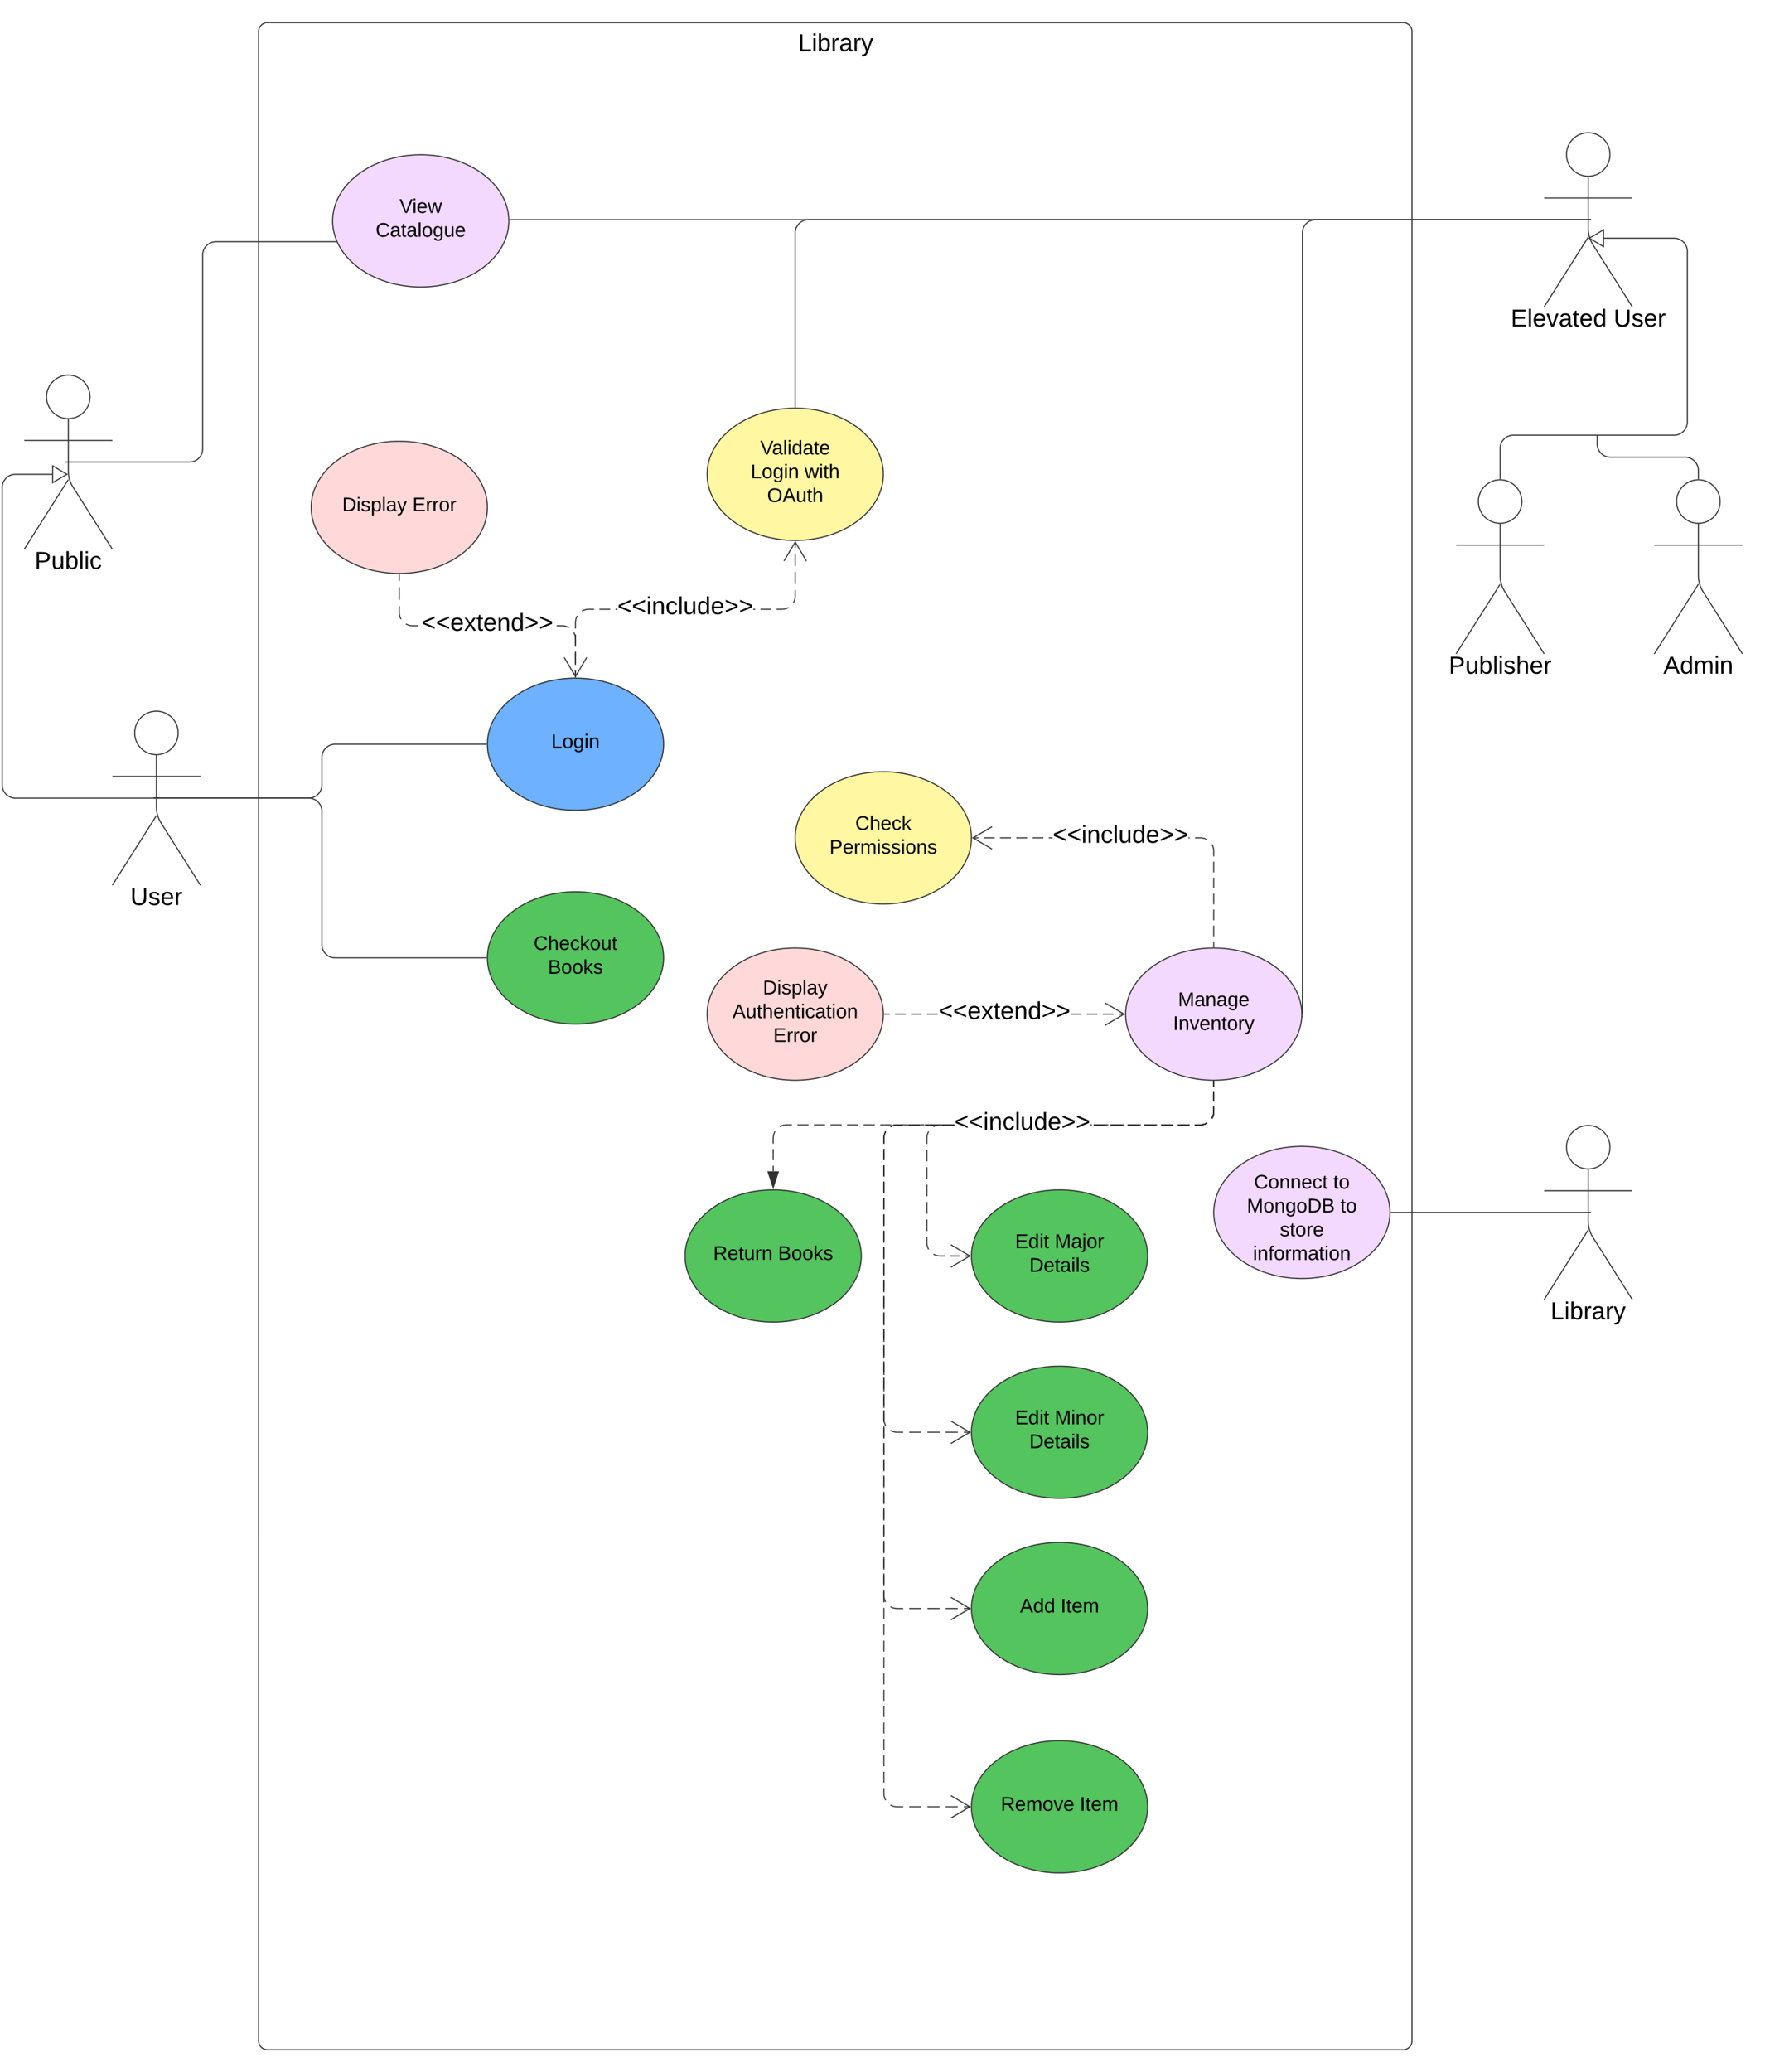 <svg xmlns="http://www.w3.org/2000/svg" xmlns:xlink="http://www.w3.org/1999/xlink" xmlns:lucid="lucid" width="1602.5" height="1881"><g transform="translate(-317.63 -250.566)" lucid:page-tab-id=".Q4MUjXso07N"><path d="M0 0h2000v2500H0z" fill="#fff"/><path d="M552.42 279.07a8 8 0 0 1 8-8h1031.2a8 8 0 0 1 8 8v1824a8 8 0 0 1-8 8H560.43a8 8 0 0 1-8-8z" stroke="#333" fill-opacity="0"/><use xlink:href="#a" transform="matrix(1,0,0,1,560.425,279.066) translate(481.803 17.956)"/><path d="M399.38 610.82c0 10.9-8.84 19.75-19.75 19.75-10.9 0-19.75-8.85-19.75-19.75s8.84-19.75 19.75-19.75c10.9 0 19.75 8.84 19.75 19.75z" stroke="#333" fill="#fff"/><path d="M379.63 630.57v47.3a27.6 27.6 0 0 0 4.28 14.76l35.73 56.44m-40-63.2l-40 63.2m0-98.75h80" stroke="#333" fill="none"/><path d="M339.63 599.07a8 8 0 0 1 8-8h64a8 8 0 0 1 8 8v164a8 8 0 0 1-8 8h-64a8 8 0 0 1-8-8z" fill="none"/><use xlink:href="#b" transform="matrix(1,0,0,1,259.63,749.066) translate(89.513 17.956)"/><path d="M1879.38 705.82c0 10.9-8.84 19.75-19.75 19.75-10.9 0-19.75-8.85-19.75-19.75s8.84-19.75 19.75-19.75c10.9 0 19.75 8.84 19.75 19.75z" stroke="#333" fill="#fff"/><path d="M1859.63 725.57v47.3a27.6 27.6 0 0 0 4.28 14.76l35.73 56.44m-40-63.2l-40 63.2m0-98.75h80" stroke="#333" fill="none"/><path d="M1819.63 694.07a8 8 0 0 1 8-8h64a8 8 0 0 1 8 8v164a8 8 0 0 1-8 8h-64a8 8 0 0 1-8-8z" fill="none"/><use xlink:href="#c" transform="matrix(1,0,0,1,1739.63,844.066) translate(88.266 17.956)"/><path d="M1699.38 705.82c0 10.9-8.84 19.75-19.75 19.75-10.9 0-19.75-8.85-19.75-19.75s8.84-19.75 19.75-19.75c10.9 0 19.75 8.84 19.75 19.75z" stroke="#333" fill="#fff"/><path d="M1679.63 725.57v47.3a27.6 27.6 0 0 0 4.28 14.76l35.73 56.44m-40-63.2l-40 63.2m0-98.75h80" stroke="#333" fill="none"/><path d="M1639.63 694.07a8 8 0 0 1 8-8h64a8 8 0 0 1 8 8v164a8 8 0 0 1-8 8h-64a8 8 0 0 1-8-8z" fill="none"/><use xlink:href="#d" transform="matrix(1,0,0,1,1559.63,844.066) translate(73.334 17.956)"/><path d="M1779.38 1291.88c0 10.9-8.84 19.75-19.75 19.75-10.9 0-19.75-8.84-19.75-19.75 0-10.9 8.84-19.75 19.75-19.75 10.9 0 19.75 8.85 19.75 19.75z" stroke="#333" fill="#fff"/><path d="M1759.63 1311.63v47.3a27.6 27.6 0 0 0 4.28 14.76l35.73 56.43m-40-63.2l-40 63.2m0-98.75h80" stroke="#333" fill="none"/><path d="M1719.63 1280.13a8 8 0 0 1 8-8h64a8 8 0 0 1 8 8v164a8 8 0 0 1-8 8h-64a8 8 0 0 1-8-8z" fill="none"/><use xlink:href="#a" transform="matrix(1,0,0,1,1639.63,1430.135) translate(85.803 17.956)"/><path d="M779.63 451.07c0 33.13-35.82 60-80 60s-80-26.87-80-60c0-33.14 35.82-60 80-60s80 26.86 80 60z" stroke="#333" fill="#f4d9ff"/><use xlink:href="#e" transform="matrix(1,0,0,1,643.63,415.066) translate(36.725 28.8)"/><use xlink:href="#f" transform="matrix(1,0,0,1,643.63,415.066) translate(15.05 50.4)"/><path d="M920.13 926.07c0 33.13-35.82 60-80 60s-80-26.87-80-60c0-33.14 35.82-60 80-60s80 26.86 80 60z" stroke="#333" fill="#6db1ff"/><use xlink:href="#g" transform="matrix(1,0,0,1,784.13,890.066) translate(34.025 39.6)"/><path d="M1119.63 681.07c0 33.13-35.82 60-80 60s-80-26.87-80-60c0-33.14 35.82-60 80-60s80 26.86 80 60z" stroke="#333" fill="#fff7a1"/><use xlink:href="#h" transform="matrix(1,0,0,1,983.63,645.066) translate(24.225 18)"/><use xlink:href="#i" transform="matrix(1,0,0,1,983.63,645.066) translate(15.575 39.6)"/><use xlink:href="#j" transform="matrix(1,0,0,1,983.63,645.066) translate(64.525 39.6)"/><use xlink:href="#k" transform="matrix(1,0,0,1,983.63,645.066) translate(30.5 61.2)"/><path d="M760.13 711.07c0 33.13-35.82 60-80 60s-80-26.87-80-60c0-33.14 35.82-60 80-60s80 26.86 80 60z" stroke="#333" fill="#ffd9d9"/><use xlink:href="#l" transform="matrix(1,0,0,1,624.13,675.066) translate(4.15 39.6)"/><use xlink:href="#m" transform="matrix(1,0,0,1,624.13,675.066) translate(68 39.6)"/><path d="M380.63 670h109.02a12 12 0 0 0 12-12V482a12 12 0 0 1 12-12h109.02M380.64 670h-3.5" stroke="#333" fill="none"/><path d="M623.38 470.47h-.72v-.95h.3z" stroke="#333" stroke-width=".05" fill="#333"/><path d="M479.38 915.82c0 10.9-8.84 19.75-19.75 19.75-10.9 0-19.75-8.85-19.75-19.75s8.84-19.75 19.75-19.75c10.9 0 19.75 8.84 19.75 19.75z" stroke="#333" fill="#fff"/><path d="M459.63 935.57v47.3a27.6 27.6 0 0 0 4.28 14.76l35.73 56.44m-40-63.2l-40 63.2m0-98.75h80" stroke="#333" fill="none"/><path d="M419.63 904.07a8 8 0 0 1 8-8h64a8 8 0 0 1 8 8v164a8 8 0 0 1-8 8h-64a8 8 0 0 1-8-8z" fill="none"/><use xlink:href="#n" transform="matrix(1,0,0,1,339.63,1054.066) translate(96.371 17.956)"/><path d="M460.63 975h137.25a12 12 0 0 0 12-12v-24.93a12 12 0 0 1 12-12h137.25M460.64 975h-3.5" stroke="#333" fill="none"/><path d="M759.63 926.06V926.54h-.5v-.95h.5zM840.6 865.07h-.95v-5.5h.96zm0-11h-.95v-11h.96zm0-16.5h-.95v-11h.96zm1.57-27.74l-.3.5-.7 1.67-.42 1.76-.14 1.83v5.47h-.95v-5.52l.16-1.93.47-1.9.74-1.82.36-.56zm14.84-5.8h-4.85l-1.82.15-1.76.43-1.67.7-.5.3-.5-.8.57-.35 1.8-.75 1.9-.46 1.94-.15h4.9zm14.63 0h-9.75v-.94h9.75zm6.6 0h-1.73v-.94h1.72zm139.65 0h-9.75v-.94h9.75zm15.98-1.7l-.56.35-1.8.75-1.92.46-1.93.14h-4.9v-.95h4.86l1.83-.15 1.76-.42 1.66-.7.5-.3zm-30.6 1.7h-1.72v-.94h1.72zm36.85-12.44l-.15 1.92-.45 1.9-.75 1.8-.35.58-.8-.5.3-.5.7-1.67.4-1.76.15-1.82v-5.44h.95zm0-10.94h-.94v-10.9h.94zm0-16.37h-.94v-10.92h.94zm0-16.37h-.94v-5.45h.94z" stroke="#333" stroke-width=".05" fill="#333"/><path d="M840.6 865.58h-.96v-.53h.97z" fill="#333"/><path stroke="#333" stroke-width=".05" fill="#333"/><path d="M1050.22 759.52l-.82.5-9.77-16.54-9.77 16.52-.82-.48 10.6-17.9z" stroke="#333" stroke-width=".05" fill="#333"/><use xlink:href="#o" transform="matrix(1,0,0,1,878.221,790.1) translate(0.005 17.956)"/><path d="M840.6 864.66h-.95v-5.68h.96zm0-11.37h-.95v-11.37h.96zm-1.35-28.4l.75 1.8.45 1.9.15 1.95v5.7h-.95v-5.66l-.14-1.84-.4-1.75-.7-1.66-.3-.5.8-.5zm-9.17-6.66l1.9.46 1.8.75.58.35-.5.8-.5-.3-1.67-.7-1.77-.42-1.82-.14h-5v-.95h5.05zm-143.18-1.4l1.67.7 1.76.4 1.82.15h5.02v.94h-5.06l-1.92-.15-1.9-.47-1.8-.75-.58-.34.5-.82zm-6.3-10.3l.15 1.83.42 1.76.7 1.67.3.5-.8.5-.36-.57-.74-1.8-.45-1.9-.14-1.94v-5.78h.95zm0-11.47h-.95v-11.5h.96zm0-17.25h-.95v-5.75h.96z" stroke="#333" stroke-width=".05" fill="#333"/><path d="M680.12 771.57h.5v.5h-.97v-.52z" fill="#333"/><path stroke="#333" stroke-width=".05" fill="#333"/><path d="M840.13 863.65l9.77-16.52.82.48-10.6 17.92-10.58-17.9.82-.5z" stroke="#333" stroke-width=".05" fill="#333"/><use xlink:href="#p" transform="matrix(1,0,0,1,700.279,805.1) translate(0.005 17.956)"/><path d="M920.13 1120c0 33.13-35.82 60-80 60s-80-26.87-80-60c0-33.14 35.82-60 80-60s80 26.86 80 60z" stroke="#333" fill="#54c45e"/><use xlink:href="#q" transform="matrix(1,0,0,1,784.13,1083.998) translate(18.025 28.8)"/><use xlink:href="#r" transform="matrix(1,0,0,1,784.13,1083.998) translate(31 50.4)"/><path d="M460.63 975h137.25a12 12 0 0 1 12 12v121a12 12 0 0 0 12 12h137.25M460.64 975h-3.5" stroke="#333" fill="none"/><path d="M759.63 1120V1120.46h-.5v-.95h.5z" stroke="#333" stroke-width=".05" fill="#333"/><path d="M1499.63 1171.07c0 33.13-35.82 60-80 60s-80-26.87-80-60c0-33.14 35.82-60 80-60s80 26.86 80 60z" stroke="#333" fill="#f4d9ff"/><use xlink:href="#s" transform="matrix(1,0,0,1,1363.63,1135.066) translate(23.525 28.8)"/><use xlink:href="#t" transform="matrix(1,0,0,1,1363.63,1135.066) translate(19.025 50.4)"/><path d="M1359.63 1710.57c0 33.13-35.82 60-80 60s-80-26.87-80-60c0-33.14 35.82-60 80-60s80 26.86 80 60z" stroke="#333" fill="#54c45e"/><use xlink:href="#u" transform="matrix(1,0,0,1,1223.63,1674.566) translate(20.025 39.6)"/><use xlink:href="#v" transform="matrix(1,0,0,1,1223.63,1674.566) translate(57.025 39.6)"/><path d="M1359.63 1890.57c0 33.13-35.82 60-80 60s-80-26.87-80-60c0-33.14 35.82-60 80-60s80 26.86 80 60z" stroke="#333" fill="#54c45e"/><use xlink:href="#w" transform="matrix(1,0,0,1,1223.63,1854.566) translate(2.575 39.6)"/><use xlink:href="#v" transform="matrix(1,0,0,1,1223.63,1854.566) translate(74.475 39.6)"/><path d="M1359.63 1550.57c0 33.13-35.82 60-80 60s-80-26.87-80-60c0-33.14 35.82-60 80-60s80 26.86 80 60z" stroke="#333" fill="#54c45e"/><use xlink:href="#x" transform="matrix(1,0,0,1,1223.63,1514.566) translate(15.6 28.8)"/><use xlink:href="#y" transform="matrix(1,0,0,1,1223.63,1514.566) translate(51.55 28.8)"/><use xlink:href="#z" transform="matrix(1,0,0,1,1223.63,1514.566) translate(28.575 50.4)"/><path d="M1359.63 1390.57c0 33.13-35.82 60-80 60s-80-26.87-80-60c0-33.14 35.82-60 80-60s80 26.86 80 60z" stroke="#333" fill="#54c45e"/><use xlink:href="#x" transform="matrix(1,0,0,1,1223.63,1354.566) translate(15.6 28.8)"/><use xlink:href="#A" transform="matrix(1,0,0,1,1223.63,1354.566) translate(51.55 28.8)"/><use xlink:href="#z" transform="matrix(1,0,0,1,1223.63,1354.566) translate(28.575 50.4)"/><path d="M1119.63 1171.07c0 33.13-35.82 60-80 60s-80-26.87-80-60c0-33.14 35.82-60 80-60s80 26.86 80 60z" stroke="#333" fill="#ffd9d9"/><use xlink:href="#B" transform="matrix(1,0,0,1,983.63,1135.066) translate(26.575 18)"/><use xlink:href="#C" transform="matrix(1,0,0,1,983.63,1135.066) translate(-0.95 39.6)"/><use xlink:href="#m" transform="matrix(1,0,0,1,983.63,1135.066) translate(36.075 61.2)"/><path d="M1199.63 1011.07c0 33.13-35.82 60-80 60s-80-26.87-80-60c0-33.14 35.82-60 80-60s80 26.86 80 60z" stroke="#333" fill="#fff7a1"/><use xlink:href="#D" transform="matrix(1,0,0,1,1063.63,975.066) translate(30.525 28.8)"/><use xlink:href="#E" transform="matrix(1,0,0,1,1063.63,975.066) translate(7.1 50.4)"/><path d="M1420.1 1110.07h-.94v-4.84h.94zm0-9.67h-.94v-9.67h.94zm0-14.5h-.94v-9.67h.94zm0-14.5h-.94v-9.67h.94zm0-14.5h-.94v-9.67h.94zm0-14.5h-.94v-9.67h.94zm-1.35-25l.75 1.8.45 1.9.15 1.95v4.85h-.94v-4.82l-.15-1.82-.4-1.75-.7-1.66-.3-.5.8-.5zm-9.17-6.66l1.9.46 1.82.75.56.35-.5.8-.5-.3-1.67-.7-1.77-.42-1.82-.14h-4.9v-.95h4.95zm-136.24.8h-3.44v-.95h3.44zm-8.36 0h-9.83v-.95h9.83zm-14.75 0h-9.84v-.95h9.83zm-14.76 0h-9.84v-.95h9.84zm-14.76 0h-9.82v-.95h9.83zm-14.74 0h-4.92v-.95h4.92zm191.83 0h-1.14v-.95h1.13z" stroke="#333" stroke-width=".05" fill="#333"/><path d="M1420.1 1110.58h-.96v-.53h.96z" fill="#333"/><path stroke="#333" stroke-width=".05" fill="#333"/><path d="M1218.57 1001.3l-16.52 9.77 16.52 9.77-.48.82-17.92-10.6 17.9-10.58z" stroke="#333" stroke-width=".05" fill="#333"/><use xlink:href="#o" transform="matrix(1,0,0,1,1273.34,997.6) translate(0.005 17.956)"/><path d="M1125.47 1171.54h-4.84v-.95h4.84zm14.5 0h-9.67v-.95h9.67zm14.5 0h-9.66v-.95h9.68zm14.5 0h-9.66v-.95h9.68zm130.57 0h-9.67v-.95h9.67zm14.5 0h-9.67v-.95h9.68zm14.5 0h-9.66v-.95h9.67zm9.68 0h-4.83v-.95h4.82z" stroke="#333" stroke-width=".05" fill="#333"/><path d="M1120.64 1171.54h-.52v-.87l.52-.08z" fill="#333"/><path stroke="#333" stroke-width=".05" fill="#333"/><path d="M1339.08 1171.07l-17.9 10.6-.5-.83 16.53-9.77-16.5-9.78.47-.82z" stroke="#333" stroke-width=".05" fill="#333"/><use xlink:href="#p" transform="matrix(1,0,0,1,1169.779,1157.6) translate(0.005 17.956)"/><path d="M1165.9 1388.83l1.67.7 1.76.42 1.82.14h4.5v.94h-4.54l-1.92-.15-1.9-.47-1.8-.75-.58-.35.5-.8zm23.3 2.2h-9.04v-.94h9.03zm9.02 0h-4.5v-.94h4.5zm-38.62-12.48l.15 1.82.42 1.76.7 1.67.3.5-.8.5-.36-.57-.73-1.8-.46-1.9-.14-1.94v-5.3h.94zm0-10.54h-.94v-10.55h.94zm0-15.82h-.94v-10.56h.94zm0-15.84h-.94v-10.55h.94zm0-15.83h-.94v-10.55h.94zm0-15.82h-.94v-10.56h.94zm1.57-26.85l-.3.5-.7 1.68-.42 1.76-.14 1.83v5.24h-.94v-5.3l.15-1.92.47-1.9.74-1.82.36-.57zm14.9-5.8h-4.92l-1.82.15-1.76.43-1.67.7-.5.3-.5-.8.57-.35 1.8-.75 1.9-.46 1.94-.15h4.96zm237.8-1.7l-.57.35-1.8.75-1.92.46-1.93.14h-4.95v-.95h4.9l1.83-.15 1.76-.42 1.66-.7.5-.3zm-16.1 1.7h-9.85v-.94h9.86zm-14.78 0h-9.86v-.94h9.85zm-14.8 0h-9.84v-.94h9.85zm-14.77 0h-9.85v-.94h9.85zm-14.78 0h-9.85v-.94h9.85zm-14.78 0h-9.85v-.94h9.85zm-139.68 0h-3.22v-.94h3.2zm124.9 0h-1.6v-.94h1.6zm111-12.44l-.15 1.92-.45 1.9-.75 1.8-.35.58-.8-.5.3-.5.7-1.67.4-1.76.15-1.82v-4.57h.95zm0-9.2h-.94v-9.17h.94zm0-13.75h-.94v-4.58h.94z" stroke="#333" stroke-width=".05" fill="#333"/><path d="M1419.62 1231.57h.5v.5h-.96v-.52z" fill="#333"/><path stroke="#333" stroke-width=".05" fill="#333"/><path d="M1199.08 1390.57l-17.9 10.6-.5-.83 16.53-9.77-16.5-9.78.47-.82zM1126.9 1548.83l1.67.7 1.76.42 1.82.14h5.5v.94h-5.54l-1.92-.15-1.9-.47-1.8-.75-.58-.35.5-.8zm27.26 2.2h-11v-.94h11zm16.52 0h-11v-.94h11zm16.53 0h-11v-.94h11zm11.02 0h-5.5v-.94h5.5zm-77.62-12.48l.15 1.82.42 1.76.7 1.67.3.5-.8.5-.36-.57-.73-1.8-.46-1.9-.14-1.94v-5.03h.94zm0-9.98h-.94v-10h.94zm0-15h-.94v-10h.94zm0-15h-.94v-10h.94zm0-15h-.94v-10h.94zm0-15h-.94v-10h.94zm0-15h-.94v-10h.94zm0-15h-.94v-10h.94zm0-15h-.94v-10h.94zm0-15h-.94v-10h.94zm0-15h-.94v-10h.94zm0-15h-.94v-10h.94zm0-15h-.94v-10h.94zm0-15h-.94v-10h.94zm0-15h-.94v-10h.94zm0-15h-.94v-10h.94zm0-15h-.94v-10h.94zm1.57-25.74l-.3.5-.7 1.68-.42 1.76-.14 1.83v4.97h-.94v-5.02l.15-1.93.47-1.9.74-1.82.36-.57zm15.06-5.8h-5.08l-1.82.15-1.76.43-1.67.7-.5.3-.5-.8.57-.35 1.8-.75 1.9-.46 1.94-.15h5.13zm276.63-1.7l-.56.35-1.8.75-1.92.46-1.93.14h-5.12v-.95h5.08l1.83-.15 1.76-.42 1.66-.7.5-.3zm-16.43 1.7h-10.2v-.94h10.2zm-15.3 0h-10.2v-.94h10.2zm-15.3 0h-10.22v-.94h10.22zm-15.32 0h-10.2v-.94h10.2zm-15.3 0H1326v-.94h10.2zm-15.3 0h-10.2v-.94h10.2zm-137.75 0h-10.2v-.94h10.2zm-15.3 0h-10.2v-.94h10.2zm-15.3 0h-10.22v-.94h10.2zm267.56-12.44l-.15 1.92-.45 1.9-.75 1.8-.35.58-.8-.5.3-.5.7-1.67.4-1.76.15-1.82v-4.57h.95zm0-9.2h-.94v-9.17h.94zm0-13.75h-.94v-4.58h.94z" stroke="#333" stroke-width=".05" fill="#333"/><path d="M1419.62 1231.57h.5v.5h-.96v-.52z" fill="#333"/><path stroke="#333" stroke-width=".05" fill="#333"/><path d="M1199.08 1550.57l-17.9 10.6-.5-.83 16.53-9.77-16.5-9.78.47-.82zM1126.9 1708.83l1.67.7 1.76.42 1.82.14h5.5v.94h-5.54l-1.92-.15-1.9-.47-1.8-.75-.58-.35.5-.8zm27.26 2.2h-11v-.94h11zm16.52 0h-11v-.94h11zm16.53 0h-11v-.94h11zm11.02 0h-5.5v-.94h5.5zm-77.62-12.48l.15 1.82.42 1.76.7 1.67.3.5-.8.5-.36-.57-.73-1.8-.46-1.9-.14-1.94v-4.97h.94zm0-9.87h-.94v-9.88h.94zm0-14.82h-.94v-9.88h.94zm0-14.82h-.94v-9.88h.94zm0-14.82h-.94v-9.88h.94zm0-14.82h-.94v-9.88h.94zm0-14.82h-.94v-9.88h.94zm0-14.82h-.94v-9.88h.94zm0-14.83h-.94v-9.88h.94zm0-14.82h-.94v-9.87h.94zm0-14.8h-.94v-9.9h.94zm0-14.83h-.94v-9.88h.94zm0-14.82h-.94v-9.88h.94zm0-14.82h-.94v-9.88h.94zm0-14.82h-.94v-9.87h.94zm0-14.82h-.94v-9.88h.94zm0-14.82h-.94v-9.88h.94zm0-14.82h-.94v-9.88h.94zm0-14.82h-.94v-9.88h.94zm0-14.82h-.94v-9.88h.94zm0-14.82h-.94v-9.88h.94zm0-14.82h-.94v-9.88h.94zm0-14.83h-.94v-9.88h.94zm0-14.82h-.94v-9.87h.94zm0-14.8h-.94v-9.9h.94zm0-14.83h-.94v-9.88h.94zm0-14.82h-.94v-9.88h.94zm0-14.82h-.94v-9.88h.94zm1.57-25.5l-.3.5-.7 1.68-.42 1.76-.14 1.83v4.9h-.94v-4.95l.15-1.93.47-1.9.74-1.82.36-.57zm15.06-5.8h-5.08l-1.82.15-1.76.43-1.67.7-.5.3-.5-.8.57-.35 1.8-.75 1.9-.46 1.94-.15h5.13zm276.63-1.7l-.56.35-1.8.75-1.92.46-1.93.14h-5.12v-.95h5.08l1.83-.15 1.76-.42 1.66-.7.5-.3zm-16.43 1.7h-10.2v-.94h10.2zm-15.3 0h-10.2v-.94h10.2zm-15.3 0h-10.22v-.94h10.22zm-15.32 0h-10.2v-.94h10.2zm-15.3 0H1326v-.94h10.2zm-15.3 0h-10.2v-.94h10.2zm-137.75 0h-10.2v-.94h10.2zm-15.3 0h-10.2v-.94h10.2zm-15.3 0h-10.22v-.94h10.2zm267.56-12.44l-.15 1.92-.45 1.9-.75 1.8-.35.58-.8-.5.3-.5.7-1.67.4-1.76.15-1.82v-4.57h.95zm0-9.2h-.94v-9.17h.94zm0-13.75h-.94v-4.58h.94z" stroke="#333" stroke-width=".05" fill="#333"/><path d="M1419.62 1231.57h.5v.5h-.96v-.52z" fill="#333"/><path stroke="#333" stroke-width=".05" fill="#333"/><path d="M1199.08 1710.57l-17.9 10.6-.5-.83 16.53-9.77-16.5-9.78.47-.82zM1126.9 1888.83l1.67.7 1.76.42 1.82.14h5.5v.94h-5.54l-1.92-.15-1.9-.47-1.8-.75-.58-.35.5-.8zm27.26 2.2h-11v-.94h11zm16.52 0h-11v-.94h11zm16.53 0h-11v-.94h11zm11.02 0h-5.5v-.94h5.5zm-77.62-12.48l.15 1.82.42 1.76.7 1.67.3.5-.8.5-.36-.57-.73-1.8-.46-1.9-.14-1.94v-5h.94zm0-9.9h-.94v-9.92h.94zm0-14.88h-.94v-9.9h.94zm0-14.87h-.94v-9.92h.94zm0-14.88h-.94v-9.9h.94zm0-14.87h-.94v-9.92h.94zm0-14.88h-.94v-9.9h.94zm0-14.87h-.94v-9.92h.94zm0-14.88h-.94v-9.9h.94zm0-14.87h-.94v-9.92h.94zm0-14.88h-.94v-9.9h.94zm0-14.87h-.94v-9.92h.94zm0-14.88h-.94v-9.9h.94zm0-14.87h-.94v-9.92h.94zm0-14.88h-.94v-9.9h.94zm0-14.87h-.94v-9.92h.94zm0-14.88h-.94v-9.9h.94zm0-14.87h-.94v-9.92h.94zm0-14.88h-.94v-9.9h.94zm0-14.87h-.94v-9.92h.94zm0-14.88h-.94v-9.9h.94zm0-14.87h-.94v-9.92h.94zm0-14.88h-.94v-9.9h.94zm0-14.87h-.94v-9.92h.94zm0-14.88h-.94v-9.9h.94zm0-14.87h-.94v-9.92h.94zm0-14.88h-.94v-9.9h.94zm0-14.87h-.94v-9.92h.94zm0-14.88h-.94v-9.9h.94zm0-14.87h-.94v-9.92h.94zm0-14.88h-.94v-9.9h.94zm0-14.87h-.94v-9.92h.94zm0-14.88h-.94v-9.9h.94zm0-14.87h-.94v-9.92h.94zm0-14.88h-.94v-9.9h.94zm0-14.87h-.94v-9.92h.94zm0-14.88h-.94v-9.9h.94zm0-14.87h-.94v-9.92h.94zm0-14.88h-.94v-9.9h.94zm0-14.87h-.94v-9.92h.94zm1.57-25.57l-.3.5-.7 1.68-.42 1.76-.14 1.83v4.93h-.94v-4.98l.15-1.93.47-1.9.74-1.82.36-.57zm15.06-5.8h-5.08l-1.82.15-1.76.43-1.67.7-.5.3-.5-.8.57-.35 1.8-.75 1.9-.46 1.94-.15h5.13zm276.63-1.7l-.56.35-1.8.75-1.92.46-1.93.14h-5.12v-.95h5.08l1.83-.15 1.76-.42 1.66-.7.5-.3zm-16.43 1.7h-10.2v-.94h10.2zm-15.3 0h-10.2v-.94h10.2zm-15.3 0h-10.22v-.94h10.22zm-15.32 0h-10.2v-.94h10.2zm-15.3 0H1326v-.94h10.2zm-15.3 0h-10.2v-.94h10.2zm-137.75 0h-10.2v-.94h10.2zm-15.3 0h-10.2v-.94h10.2zm-15.3 0h-10.22v-.94h10.2zm267.56-12.44l-.15 1.92-.45 1.9-.75 1.8-.35.58-.8-.5.3-.5.7-1.67.4-1.76.15-1.82v-4.57h.95zm0-9.2h-.94v-9.17h.94zm0-13.75h-.94v-4.58h.94z" stroke="#333" stroke-width=".05" fill="#333"/><path d="M1419.62 1231.57h.5v.5h-.96v-.52z" fill="#333"/><path stroke="#333" stroke-width=".05" fill="#333"/><path d="M1199.08 1890.57l-17.9 10.6-.5-.83 16.53-9.77-16.5-9.78.47-.82z" stroke="#333" stroke-width=".05" fill="#333"/><use xlink:href="#o" transform="matrix(1,0,0,1,1184.186,1258.1) translate(0.005 17.956)"/><path d="M1579.63 1351.07c0 33.13-35.82 60-80 60s-80-26.87-80-60c0-33.14 35.82-60 80-60s80 26.86 80 60z" stroke="#333" fill="#f4d9ff"/><use xlink:href="#F" transform="matrix(1,0,0,1,1443.63,1315.066) translate(12.525 14.4)"/><use xlink:href="#G" transform="matrix(1,0,0,1,1443.63,1315.066) translate(84.475 14.4)"/><use xlink:href="#H" transform="matrix(1,0,0,1,1443.63,1315.066) translate(6.05 36)"/><use xlink:href="#G" transform="matrix(1,0,0,1,1443.63,1315.066) translate(90.95 36)"/><use xlink:href="#I" transform="matrix(1,0,0,1,1443.63,1315.066) translate(36.025 57.6)"/><use xlink:href="#J" transform="matrix(1,0,0,1,1443.63,1315.066) translate(11.6 79.2)"/><path d="M1758.63 1351.07h-178M1758.62 1351.07h3.5" stroke="#333" fill="none"/><path d="M1580.64 1351.54h-.52v-.95h.52z" stroke="#333" stroke-width=".05" fill="#333"/><path d="M1779.38 390.82c0 10.9-8.84 19.75-19.75 19.75-10.9 0-19.75-8.85-19.75-19.75s8.84-19.75 19.75-19.75c10.9 0 19.75 8.84 19.75 19.75z" stroke="#333" fill="#fff"/><path d="M1759.63 410.57v47.3a27.6 27.6 0 0 0 4.28 14.76l35.73 56.44m-40-63.2l-40 63.2m0-98.75h80" stroke="#333" fill="none"/><path d="M1719.63 379.07a8 8 0 0 1 8-8h64a8 8 0 0 1 8 8v164a8 8 0 0 1-8 8h-64a8 8 0 0 1-8-8z" fill="none"/><use xlink:href="#K" transform="matrix(1,0,0,1,1639.63,529.066) translate(49.643 17.956)"/><use xlink:href="#L" transform="matrix(1,0,0,1,1639.63,529.066) translate(143.099 17.956)"/><path d="M1758.63 450h-707a12 12 0 0 0-12 12v158.07M1758.62 450h3.5" stroke="#333" fill="none"/><path d="M1040.1 620.58h-.96v-.53h.96z" stroke="#333" stroke-width=".05" fill="#333"/><path d="M1758.63 450H780.6M1758.62 450h3.5" stroke="#333" fill="none"/><path d="M780.62 450.47h-.5l-.04-.95h.54z" stroke="#333" stroke-width=".05" fill="#333"/><path d="M1679.63 685.07v-27.5a12 12 0 0 1 12-12h146a12 12 0 0 0 12-12V478.8a12 12 0 0 0-12-12h-66.37" stroke="#333" fill="none"/><path d="M1680.1 685.62l-.44-.05h-.5v-.52h.94z" stroke="#333" stroke-width=".05" fill="#333"/><path d="M1760.6 466.8l12.92-7.63v15.27z" stroke="#333" fill="#fff"/><path d="M1758.63 450h-246.5a12 12 0 0 0-12 12v708.57M1758.62 450h3.5" stroke="#333" fill="none"/><path d="M1500.6 1174.07h-.57v-.1l.1-2.9v-.52h.47z" stroke="#333" stroke-width=".05" fill="#333"/><path d="M1859.63 685.07v-7.5a12 12 0 0 0-12-12h-67.83a12 12 0 0 1-12-12v-7.5" stroke="#333" fill="none"/><path d="M1860.1 685.62l-.44-.05h-.5v-.52h.94z" stroke="#333" stroke-width=".05" fill="#333"/><path d="M1767.8 646.08v-.5M458.63 975h-127a12 12 0 0 1-12-12V693.07a12 12 0 0 1 12-12h36.06M458.62 975h3.5" stroke="#333" fill="none"/><path d="M378.33 681.07l-12.9 7.63v-15.27z" stroke="#333" fill="#fff"/><path d="M1099.63 1390.57c0 33.13-35.82 60-80 60s-80-26.87-80-60c0-33.14 35.82-60 80-60s80 26.86 80 60z" stroke="#333" fill="#54c45e"/><g><use xlink:href="#M" transform="matrix(1,0,0,1,963.63,1354.566) translate(1.55 39.6)"/><use xlink:href="#r" transform="matrix(1,0,0,1,963.63,1354.566) translate(60.45 39.6)"/></g><path d="M1020.1 1313.68h-.95v-5.02h.96zm0-10.04h-.95v-10.04h.96zm1.57-25.8l-.3.5-.7 1.67-.42 1.76-.14 1.83v5h-.95v-5.05l.16-1.93.47-1.9.74-1.82.36-.57zm14.97-5.8h-5l-1.8.14-1.77.43-1.67.7-.5.3-.5-.8.57-.35 1.8-.75 1.9-.46 1.94-.15h5.04zm377.22-1.7l-.56.34-1.8.75-1.92.46-1.93.14h-5.03v-.95h5l1.8-.15 1.77-.42 1.66-.7.5-.3zm-16.26 1.7h-10.02v-.95h10.02zm-15.04 0h-10.02v-.95h10.02zm-15.04 0h-10.02v-.95h10.02zm-15.04 0h-10.02v-.95h10.02zm-15.04 0h-10.02v-.95h10.02zm-15.04 0h-10.02v-.95h10.02zm-138.2 0H1177v-.95h7.17zm-12.2 0h-10.02v-.95H1172zm-15.04 0h-10.02v-.95h10.02zm-15.04 0h-10.02v-.95h10.02zm-15.04 0h-10.02v-.95h10.02zm-15.04 0h-10.02v-.95h10.02zm-15.04 0h-10.02v-.95h10.02zm-15.04 0h-10.02v-.95h10.02zm-15.04 0h-10.02v-.95h10.02zm-15.04 0h-10.02v-.95h10.02zm368.42-12.45l-.15 1.92-.45 1.9-.75 1.8-.35.58-.8-.5.3-.5.7-1.67.4-1.76.15-1.82v-4.57h.95zm0-9.2h-.94v-9.17h.94zm0-13.75h-.94v-4.58h.94z" stroke="#333" stroke-width=".05" fill="#333"/><path d="M1419.62 1231.57h.5v.5h-.96v-.52z" fill="#333"/><path stroke="#333" stroke-width=".05" fill="#333"/><path d="M1019.63 1328.45l-4.63-14.27h9.27z" fill="#333"/><path d="M1019.63 1329.98l-5.3-16.27h10.6zm-3.98-15.32l3.98 12.25 3.98-12.24z" stroke="#333" stroke-width=".05" fill="#333"/><defs><path d="M30 0v-248h33v221h125V0H30" id="N"/><path d="M24-231v-30h32v30H24zM24 0v-190h32V0H24" id="O"/><path d="M115-194c53 0 69 39 70 98 0 66-23 100-70 100C84 3 66-7 56-30L54 0H23l1-261h32v101c10-23 28-34 59-34zm-8 174c40 0 45-34 45-75 0-40-5-75-45-74-42 0-51 32-51 76 0 43 10 73 51 73" id="P"/><path d="M114-163C36-179 61-72 57 0H25l-1-190h30c1 12-1 29 2 39 6-27 23-49 58-41v29" id="Q"/><path d="M141-36C126-15 110 5 73 4 37 3 15-17 15-53c-1-64 63-63 125-63 3-35-9-54-41-54-24 1-41 7-42 31l-33-3c5-37 33-52 76-52 45 0 72 20 72 64v82c-1 20 7 32 28 27v20c-31 9-61-2-59-35zM48-53c0 20 12 33 32 33 41-3 63-29 60-74-43 2-92-5-92 41" id="R"/><path d="M179-190L93 31C79 59 56 82 12 73V49c39 6 53-20 64-50L1-190h34L92-34l54-156h33" id="S"/><g id="a"><use transform="matrix(0.062,0,0,0.062,0,0)" xlink:href="#N"/><use transform="matrix(0.062,0,0,0.062,12.469,0)" xlink:href="#O"/><use transform="matrix(0.062,0,0,0.062,17.394,0)" xlink:href="#P"/><use transform="matrix(0.062,0,0,0.062,29.864,0)" xlink:href="#Q"/><use transform="matrix(0.062,0,0,0.062,37.283,0)" xlink:href="#R"/><use transform="matrix(0.062,0,0,0.062,49.752,0)" xlink:href="#Q"/><use transform="matrix(0.062,0,0,0.062,57.171,0)" xlink:href="#S"/></g><path d="M30-248c87 1 191-15 191 75 0 78-77 80-158 76V0H30v-248zm33 125c57 0 124 11 124-50 0-59-68-47-124-48v98" id="T"/><path d="M84 4C-5 8 30-112 23-190h32v120c0 31 7 50 39 49 72-2 45-101 50-169h31l1 190h-30c-1-10 1-25-2-33-11 22-28 36-60 37" id="U"/><path d="M24 0v-261h32V0H24" id="V"/><path d="M96-169c-40 0-48 33-48 73s9 75 48 75c24 0 41-14 43-38l32 2c-6 37-31 61-74 61-59 0-76-41-82-99-10-93 101-131 147-64 4 7 5 14 7 22l-32 3c-4-21-16-35-41-35" id="W"/><g id="b"><use transform="matrix(0.062,0,0,0.062,0,0)" xlink:href="#T"/><use transform="matrix(0.062,0,0,0.062,14.963,0)" xlink:href="#U"/><use transform="matrix(0.062,0,0,0.062,27.432,0)" xlink:href="#P"/><use transform="matrix(0.062,0,0,0.062,39.901,0)" xlink:href="#V"/><use transform="matrix(0.062,0,0,0.062,44.827,0)" xlink:href="#O"/><use transform="matrix(0.062,0,0,0.062,49.752,0)" xlink:href="#W"/></g><path d="M205 0l-28-72H64L36 0H1l101-248h38L239 0h-34zm-38-99l-47-123c-12 45-31 82-46 123h93" id="X"/><path d="M85-194c31 0 48 13 60 33l-1-100h32l1 261h-30c-2-10 0-23-3-31C134-8 116 4 85 4 32 4 16-35 15-94c0-66 23-100 70-100zm9 24c-40 0-46 34-46 75 0 40 6 74 45 74 42 0 51-32 51-76 0-42-9-74-50-73" id="Y"/><path d="M210-169c-67 3-38 105-44 169h-31v-121c0-29-5-50-35-48C34-165 62-65 56 0H25l-1-190h30c1 10-1 24 2 32 10-44 99-50 107 0 11-21 27-35 58-36 85-2 47 119 55 194h-31v-121c0-29-5-49-35-48" id="Z"/><path d="M117-194c89-4 53 116 60 194h-32v-121c0-31-8-49-39-48C34-167 62-67 57 0H25l-1-190h30c1 10-1 24 2 32 11-22 29-35 61-36" id="aa"/><g id="c"><use transform="matrix(0.062,0,0,0.062,0,0)" xlink:href="#X"/><use transform="matrix(0.062,0,0,0.062,14.963,0)" xlink:href="#Y"/><use transform="matrix(0.062,0,0,0.062,27.432,0)" xlink:href="#Z"/><use transform="matrix(0.062,0,0,0.062,46.073,0)" xlink:href="#O"/><use transform="matrix(0.062,0,0,0.062,50.999,0)" xlink:href="#aa"/></g><path d="M135-143c-3-34-86-38-87 0 15 53 115 12 119 90S17 21 10-45l28-5c4 36 97 45 98 0-10-56-113-15-118-90-4-57 82-63 122-42 12 7 21 19 24 35" id="ab"/><path d="M106-169C34-169 62-67 57 0H25v-261h32l-1 103c12-21 28-36 61-36 89 0 53 116 60 194h-32v-121c2-32-8-49-39-48" id="ac"/><path d="M100-194c63 0 86 42 84 106H49c0 40 14 67 53 68 26 1 43-12 49-29l28 8c-11 28-37 45-77 45C44 4 14-33 15-96c1-61 26-98 85-98zm52 81c6-60-76-77-97-28-3 7-6 17-6 28h103" id="ad"/><g id="d"><use transform="matrix(0.062,0,0,0.062,0,0)" xlink:href="#T"/><use transform="matrix(0.062,0,0,0.062,14.963,0)" xlink:href="#U"/><use transform="matrix(0.062,0,0,0.062,27.432,0)" xlink:href="#P"/><use transform="matrix(0.062,0,0,0.062,39.901,0)" xlink:href="#V"/><use transform="matrix(0.062,0,0,0.062,44.827,0)" xlink:href="#O"/><use transform="matrix(0.062,0,0,0.062,49.752,0)" xlink:href="#ab"/><use transform="matrix(0.062,0,0,0.062,60.974,0)" xlink:href="#ac"/><use transform="matrix(0.062,0,0,0.062,73.443,0)" xlink:href="#ad"/><use transform="matrix(0.062,0,0,0.062,85.912,0)" xlink:href="#Q"/></g><path d="M137 0h-34L2-248h35l83 218 83-218h36" id="ae"/><path d="M206 0h-36l-40-164L89 0H53L-1-190h32L70-26l43-164h34l41 164 42-164h31" id="af"/><g id="e"><use transform="matrix(0.05,0,0,0.05,0,0)" xlink:href="#ae"/><use transform="matrix(0.05,0,0,0.05,11.65,0)" xlink:href="#O"/><use transform="matrix(0.05,0,0,0.05,15.6,0)" xlink:href="#ad"/><use transform="matrix(0.05,0,0,0.05,25.6,0)" xlink:href="#af"/></g><path d="M212-179c-10-28-35-45-73-45-59 0-87 40-87 99 0 60 29 101 89 101 43 0 62-24 78-52l27 14C228-24 195 4 139 4 59 4 22-46 18-125c-6-104 99-153 187-111 19 9 31 26 39 46" id="ag"/><path d="M59-47c-2 24 18 29 38 22v24C64 9 27 4 27-40v-127H5v-23h24l9-43h21v43h35v23H59v120" id="ah"/><path d="M100-194c62-1 85 37 85 99 1 63-27 99-86 99S16-35 15-95c0-66 28-99 85-99zM99-20c44 1 53-31 53-75 0-43-8-75-51-75s-53 32-53 75 10 74 51 75" id="ai"/><path d="M177-190C167-65 218 103 67 71c-23-6-38-20-44-43l32-5c15 47 100 32 89-28v-30C133-14 115 1 83 1 29 1 15-40 15-95c0-56 16-97 71-98 29-1 48 16 59 35 1-10 0-23 2-32h30zM94-22c36 0 50-32 50-73 0-42-14-75-50-75-39 0-46 34-46 75s6 73 46 73" id="aj"/><g id="f"><use transform="matrix(0.05,0,0,0.05,0,0)" xlink:href="#ag"/><use transform="matrix(0.05,0,0,0.05,12.95,0)" xlink:href="#R"/><use transform="matrix(0.05,0,0,0.05,22.95,0)" xlink:href="#ah"/><use transform="matrix(0.05,0,0,0.05,27.95,0)" xlink:href="#R"/><use transform="matrix(0.05,0,0,0.05,37.95,0)" xlink:href="#V"/><use transform="matrix(0.05,0,0,0.05,41.9,0)" xlink:href="#ai"/><use transform="matrix(0.05,0,0,0.05,51.9,0)" xlink:href="#aj"/><use transform="matrix(0.05,0,0,0.05,61.9,0)" xlink:href="#U"/><use transform="matrix(0.05,0,0,0.05,71.9,0)" xlink:href="#ad"/></g><g id="g"><use transform="matrix(0.05,0,0,0.05,0,0)" xlink:href="#N"/><use transform="matrix(0.05,0,0,0.05,10,0)" xlink:href="#ai"/><use transform="matrix(0.05,0,0,0.05,20,0)" xlink:href="#aj"/><use transform="matrix(0.05,0,0,0.05,30,0)" xlink:href="#O"/><use transform="matrix(0.05,0,0,0.05,33.95,0)" xlink:href="#aa"/></g><g id="h"><use transform="matrix(0.05,0,0,0.05,0,0)" xlink:href="#ae"/><use transform="matrix(0.05,0,0,0.05,10.65,0)" xlink:href="#R"/><use transform="matrix(0.05,0,0,0.05,20.65,0)" xlink:href="#V"/><use transform="matrix(0.05,0,0,0.05,24.6,0)" xlink:href="#O"/><use transform="matrix(0.05,0,0,0.05,28.55,0)" xlink:href="#Y"/><use transform="matrix(0.05,0,0,0.05,38.55,0)" xlink:href="#R"/><use transform="matrix(0.05,0,0,0.05,48.55,0)" xlink:href="#ah"/><use transform="matrix(0.05,0,0,0.05,53.55,0)" xlink:href="#ad"/></g><g id="i"><use transform="matrix(0.05,0,0,0.05,0,0)" xlink:href="#N"/><use transform="matrix(0.05,0,0,0.05,10,0)" xlink:href="#ai"/><use transform="matrix(0.05,0,0,0.05,20,0)" xlink:href="#aj"/><use transform="matrix(0.05,0,0,0.05,30,0)" xlink:href="#O"/><use transform="matrix(0.05,0,0,0.05,33.95,0)" xlink:href="#aa"/></g><g id="j"><use transform="matrix(0.05,0,0,0.05,0,0)" xlink:href="#af"/><use transform="matrix(0.05,0,0,0.05,12.95,0)" xlink:href="#O"/><use transform="matrix(0.05,0,0,0.05,16.9,0)" xlink:href="#ah"/><use transform="matrix(0.05,0,0,0.05,21.9,0)" xlink:href="#ac"/></g><path d="M140-251c81 0 123 46 123 126C263-46 219 4 140 4 59 4 17-45 17-125s42-126 123-126zm0 227c63 0 89-41 89-101s-29-99-89-99c-61 0-89 39-89 99S79-25 140-24" id="ak"/><g id="k"><use transform="matrix(0.05,0,0,0.05,0,0)" xlink:href="#ak"/><use transform="matrix(0.05,0,0,0.05,14,0)" xlink:href="#X"/><use transform="matrix(0.05,0,0,0.05,26,0)" xlink:href="#U"/><use transform="matrix(0.05,0,0,0.05,36,0)" xlink:href="#ah"/><use transform="matrix(0.05,0,0,0.05,41,0)" xlink:href="#ac"/></g><path d="M30-248c118-7 216 8 213 122C240-48 200 0 122 0H30v-248zM63-27c89 8 146-16 146-99s-60-101-146-95v194" id="al"/><path d="M115-194c55 1 70 41 70 98S169 2 115 4C84 4 66-9 55-30l1 105H24l-1-265h31l2 30c10-21 28-34 59-34zm-8 174c40 0 45-34 45-75s-6-73-45-74c-42 0-51 32-51 76 0 43 10 73 51 73" id="am"/><g id="l"><use transform="matrix(0.05,0,0,0.05,0,0)" xlink:href="#al"/><use transform="matrix(0.05,0,0,0.05,12.95,0)" xlink:href="#O"/><use transform="matrix(0.05,0,0,0.05,16.9,0)" xlink:href="#ab"/><use transform="matrix(0.05,0,0,0.05,25.9,0)" xlink:href="#am"/><use transform="matrix(0.05,0,0,0.05,35.9,0)" xlink:href="#V"/><use transform="matrix(0.05,0,0,0.05,39.85,0)" xlink:href="#R"/><use transform="matrix(0.05,0,0,0.05,49.85,0)" xlink:href="#S"/></g><path d="M30 0v-248h187v28H63v79h144v27H63v87h162V0H30" id="an"/><g id="m"><use transform="matrix(0.05,0,0,0.05,0,0)" xlink:href="#an"/><use transform="matrix(0.05,0,0,0.05,12,0)" xlink:href="#Q"/><use transform="matrix(0.05,0,0,0.05,17.95,0)" xlink:href="#Q"/><use transform="matrix(0.05,0,0,0.05,23.9,0)" xlink:href="#ai"/><use transform="matrix(0.05,0,0,0.05,33.9,0)" xlink:href="#Q"/></g><path d="M232-93c-1 65-40 97-104 97C67 4 28-28 28-90v-158h33c8 89-33 224 67 224 102 0 64-133 71-224h33v155" id="ao"/><g id="n"><use transform="matrix(0.062,0,0,0.062,0,0)" xlink:href="#ao"/><use transform="matrix(0.062,0,0,0.062,16.148,0)" xlink:href="#ab"/><use transform="matrix(0.062,0,0,0.062,27.37,0)" xlink:href="#ad"/><use transform="matrix(0.062,0,0,0.062,39.839,0)" xlink:href="#Q"/></g><path d="M18-100v-36l175-74v27L42-118l151 64v27" id="ap"/><path d="M18-27v-27l151-64-151-65v-27l175 74v36" id="aq"/><g id="o"><use transform="matrix(0.062,0,0,0.062,0,0)" xlink:href="#ap"/><use transform="matrix(0.062,0,0,0.062,13.093,0)" xlink:href="#ap"/><use transform="matrix(0.062,0,0,0.062,26.185,0)" xlink:href="#O"/><use transform="matrix(0.062,0,0,0.062,31.11,0)" xlink:href="#aa"/><use transform="matrix(0.062,0,0,0.062,43.58,0)" xlink:href="#W"/><use transform="matrix(0.062,0,0,0.062,54.802,0)" xlink:href="#V"/><use transform="matrix(0.062,0,0,0.062,59.727,0)" xlink:href="#U"/><use transform="matrix(0.062,0,0,0.062,72.196,0)" xlink:href="#Y"/><use transform="matrix(0.062,0,0,0.062,84.665,0)" xlink:href="#ad"/><use transform="matrix(0.062,0,0,0.062,97.135,0)" xlink:href="#aq"/><use transform="matrix(0.062,0,0,0.062,110.227,0)" xlink:href="#aq"/></g><path d="M141 0L90-78 38 0H4l68-98-65-92h35l48 74 47-74h35l-64 92 68 98h-35" id="ar"/><g id="p"><use transform="matrix(0.062,0,0,0.062,0,0)" xlink:href="#ap"/><use transform="matrix(0.062,0,0,0.062,13.093,0)" xlink:href="#ap"/><use transform="matrix(0.062,0,0,0.062,26.185,0)" xlink:href="#ad"/><use transform="matrix(0.062,0,0,0.062,38.654,0)" xlink:href="#ar"/><use transform="matrix(0.062,0,0,0.062,49.877,0)" xlink:href="#ah"/><use transform="matrix(0.062,0,0,0.062,56.111,0)" xlink:href="#ad"/><use transform="matrix(0.062,0,0,0.062,68.58,0)" xlink:href="#aa"/><use transform="matrix(0.062,0,0,0.062,81.049,0)" xlink:href="#Y"/><use transform="matrix(0.062,0,0,0.062,93.519,0)" xlink:href="#aq"/><use transform="matrix(0.062,0,0,0.062,106.611,0)" xlink:href="#aq"/></g><path d="M143 0L79-87 56-68V0H24v-261h32v163l83-92h37l-77 82L181 0h-38" id="as"/><g id="q"><use transform="matrix(0.05,0,0,0.05,0,0)" xlink:href="#ag"/><use transform="matrix(0.05,0,0,0.05,12.95,0)" xlink:href="#ac"/><use transform="matrix(0.05,0,0,0.05,22.95,0)" xlink:href="#ad"/><use transform="matrix(0.05,0,0,0.05,32.95,0)" xlink:href="#W"/><use transform="matrix(0.05,0,0,0.05,41.95,0)" xlink:href="#as"/><use transform="matrix(0.05,0,0,0.05,50.95,0)" xlink:href="#ai"/><use transform="matrix(0.05,0,0,0.05,60.95,0)" xlink:href="#U"/><use transform="matrix(0.05,0,0,0.05,70.95,0)" xlink:href="#ah"/></g><path d="M160-131c35 5 61 23 61 61C221 17 115-2 30 0v-248c76 3 177-17 177 60 0 33-19 50-47 57zm-97-11c50-1 110 9 110-42 0-47-63-36-110-37v79zm0 115c55-2 124 14 124-45 0-56-70-42-124-44v89" id="at"/><g id="r"><use transform="matrix(0.05,0,0,0.05,0,0)" xlink:href="#at"/><use transform="matrix(0.05,0,0,0.05,12,0)" xlink:href="#ai"/><use transform="matrix(0.05,0,0,0.05,22,0)" xlink:href="#ai"/><use transform="matrix(0.05,0,0,0.05,32,0)" xlink:href="#as"/><use transform="matrix(0.05,0,0,0.05,41,0)" xlink:href="#ab"/></g><path d="M240 0l2-218c-23 76-54 145-80 218h-23L58-218 59 0H30v-248h44l77 211c21-75 51-140 76-211h43V0h-30" id="au"/><g id="s"><use transform="matrix(0.05,0,0,0.05,0,0)" xlink:href="#au"/><use transform="matrix(0.05,0,0,0.05,14.95,0)" xlink:href="#R"/><use transform="matrix(0.05,0,0,0.05,24.95,0)" xlink:href="#aa"/><use transform="matrix(0.05,0,0,0.05,34.95,0)" xlink:href="#R"/><use transform="matrix(0.05,0,0,0.05,44.95,0)" xlink:href="#aj"/><use transform="matrix(0.05,0,0,0.05,54.95,0)" xlink:href="#ad"/></g><path d="M33 0v-248h34V0H33" id="av"/><path d="M108 0H70L1-190h34L89-25l56-165h34" id="aw"/><g id="t"><use transform="matrix(0.05,0,0,0.05,0,0)" xlink:href="#av"/><use transform="matrix(0.05,0,0,0.05,5,0)" xlink:href="#aa"/><use transform="matrix(0.05,0,0,0.05,15,0)" xlink:href="#aw"/><use transform="matrix(0.05,0,0,0.05,24,0)" xlink:href="#ad"/><use transform="matrix(0.05,0,0,0.05,34,0)" xlink:href="#aa"/><use transform="matrix(0.05,0,0,0.05,44,0)" xlink:href="#ah"/><use transform="matrix(0.05,0,0,0.05,49,0)" xlink:href="#ai"/><use transform="matrix(0.05,0,0,0.05,59,0)" xlink:href="#Q"/><use transform="matrix(0.05,0,0,0.05,64.95,0)" xlink:href="#S"/></g><g id="u"><use transform="matrix(0.05,0,0,0.05,0,0)" xlink:href="#X"/><use transform="matrix(0.05,0,0,0.05,12,0)" xlink:href="#Y"/><use transform="matrix(0.05,0,0,0.05,22,0)" xlink:href="#Y"/></g><g id="v"><use transform="matrix(0.05,0,0,0.05,0,0)" xlink:href="#av"/><use transform="matrix(0.05,0,0,0.05,5,0)" xlink:href="#ah"/><use transform="matrix(0.05,0,0,0.05,10,0)" xlink:href="#ad"/><use transform="matrix(0.05,0,0,0.05,20,0)" xlink:href="#Z"/></g><path d="M233-177c-1 41-23 64-60 70L243 0h-38l-65-103H63V0H30v-248c88 3 205-21 203 71zM63-129c60-2 137 13 137-47 0-61-80-42-137-45v92" id="ax"/><g id="w"><use transform="matrix(0.05,0,0,0.05,0,0)" xlink:href="#ax"/><use transform="matrix(0.05,0,0,0.05,12.95,0)" xlink:href="#ad"/><use transform="matrix(0.05,0,0,0.05,22.95,0)" xlink:href="#Z"/><use transform="matrix(0.05,0,0,0.05,37.9,0)" xlink:href="#ai"/><use transform="matrix(0.05,0,0,0.05,47.9,0)" xlink:href="#aw"/><use transform="matrix(0.05,0,0,0.05,56.9,0)" xlink:href="#ad"/></g><g id="x"><use transform="matrix(0.05,0,0,0.05,0,0)" xlink:href="#an"/><use transform="matrix(0.05,0,0,0.05,12,0)" xlink:href="#Y"/><use transform="matrix(0.05,0,0,0.05,22,0)" xlink:href="#O"/><use transform="matrix(0.05,0,0,0.05,25.95,0)" xlink:href="#ah"/></g><g id="y"><use transform="matrix(0.05,0,0,0.05,0,0)" xlink:href="#au"/><use transform="matrix(0.05,0,0,0.05,14.95,0)" xlink:href="#O"/><use transform="matrix(0.05,0,0,0.05,18.9,0)" xlink:href="#aa"/><use transform="matrix(0.05,0,0,0.05,28.9,0)" xlink:href="#ai"/><use transform="matrix(0.05,0,0,0.05,38.9,0)" xlink:href="#Q"/></g><g id="z"><use transform="matrix(0.05,0,0,0.05,0,0)" xlink:href="#al"/><use transform="matrix(0.05,0,0,0.05,12.95,0)" xlink:href="#ad"/><use transform="matrix(0.05,0,0,0.05,22.95,0)" xlink:href="#ah"/><use transform="matrix(0.05,0,0,0.05,27.95,0)" xlink:href="#R"/><use transform="matrix(0.05,0,0,0.05,37.95,0)" xlink:href="#O"/><use transform="matrix(0.05,0,0,0.05,41.9,0)" xlink:href="#V"/><use transform="matrix(0.05,0,0,0.05,45.85,0)" xlink:href="#ab"/></g><path d="M24-231v-30h32v30H24zM-9 49c24 4 33-6 33-30v-209h32V24c2 40-23 58-65 49V49" id="ay"/><g id="A"><use transform="matrix(0.05,0,0,0.05,0,0)" xlink:href="#au"/><use transform="matrix(0.05,0,0,0.05,14.95,0)" xlink:href="#R"/><use transform="matrix(0.05,0,0,0.05,24.95,0)" xlink:href="#ay"/><use transform="matrix(0.05,0,0,0.05,28.9,0)" xlink:href="#ai"/><use transform="matrix(0.05,0,0,0.05,38.9,0)" xlink:href="#Q"/></g><g id="B"><use transform="matrix(0.05,0,0,0.05,0,0)" xlink:href="#al"/><use transform="matrix(0.05,0,0,0.05,12.95,0)" xlink:href="#O"/><use transform="matrix(0.05,0,0,0.05,16.9,0)" xlink:href="#ab"/><use transform="matrix(0.05,0,0,0.05,25.9,0)" xlink:href="#am"/><use transform="matrix(0.05,0,0,0.05,35.9,0)" xlink:href="#V"/><use transform="matrix(0.05,0,0,0.05,39.85,0)" xlink:href="#R"/><use transform="matrix(0.05,0,0,0.05,49.85,0)" xlink:href="#S"/></g><g id="C"><use transform="matrix(0.05,0,0,0.05,0,0)" xlink:href="#X"/><use transform="matrix(0.05,0,0,0.05,12,0)" xlink:href="#U"/><use transform="matrix(0.05,0,0,0.05,22,0)" xlink:href="#ah"/><use transform="matrix(0.05,0,0,0.05,27,0)" xlink:href="#ac"/><use transform="matrix(0.05,0,0,0.05,37,0)" xlink:href="#ad"/><use transform="matrix(0.05,0,0,0.05,47,0)" xlink:href="#aa"/><use transform="matrix(0.05,0,0,0.05,57,0)" xlink:href="#ah"/><use transform="matrix(0.05,0,0,0.05,62,0)" xlink:href="#O"/><use transform="matrix(0.05,0,0,0.05,65.95,0)" xlink:href="#W"/><use transform="matrix(0.05,0,0,0.05,74.95,0)" xlink:href="#R"/><use transform="matrix(0.05,0,0,0.05,84.95,0)" xlink:href="#ah"/><use transform="matrix(0.05,0,0,0.05,89.95,0)" xlink:href="#O"/><use transform="matrix(0.05,0,0,0.05,93.9,0)" xlink:href="#ai"/><use transform="matrix(0.05,0,0,0.05,103.9,0)" xlink:href="#aa"/></g><g id="D"><use transform="matrix(0.05,0,0,0.05,0,0)" xlink:href="#ag"/><use transform="matrix(0.05,0,0,0.05,12.95,0)" xlink:href="#ac"/><use transform="matrix(0.05,0,0,0.05,22.95,0)" xlink:href="#ad"/><use transform="matrix(0.05,0,0,0.05,32.95,0)" xlink:href="#W"/><use transform="matrix(0.05,0,0,0.05,41.95,0)" xlink:href="#as"/></g><g id="E"><use transform="matrix(0.05,0,0,0.05,0,0)" xlink:href="#T"/><use transform="matrix(0.05,0,0,0.05,12,0)" xlink:href="#ad"/><use transform="matrix(0.05,0,0,0.05,22,0)" xlink:href="#Q"/><use transform="matrix(0.05,0,0,0.05,27.95,0)" xlink:href="#Z"/><use transform="matrix(0.05,0,0,0.05,42.9,0)" xlink:href="#O"/><use transform="matrix(0.05,0,0,0.05,46.85,0)" xlink:href="#ab"/><use transform="matrix(0.05,0,0,0.05,55.85,0)" xlink:href="#ab"/><use transform="matrix(0.05,0,0,0.05,64.85,0)" xlink:href="#O"/><use transform="matrix(0.05,0,0,0.05,68.8,0)" xlink:href="#ai"/><use transform="matrix(0.05,0,0,0.05,78.8,0)" xlink:href="#aa"/><use transform="matrix(0.05,0,0,0.05,88.8,0)" xlink:href="#ab"/></g><g id="F"><use transform="matrix(0.05,0,0,0.05,0,0)" xlink:href="#ag"/><use transform="matrix(0.05,0,0,0.05,12.95,0)" xlink:href="#ai"/><use transform="matrix(0.05,0,0,0.05,22.95,0)" xlink:href="#aa"/><use transform="matrix(0.05,0,0,0.05,32.95,0)" xlink:href="#aa"/><use transform="matrix(0.05,0,0,0.05,42.95,0)" xlink:href="#ad"/><use transform="matrix(0.05,0,0,0.05,52.95,0)" xlink:href="#W"/><use transform="matrix(0.05,0,0,0.05,61.95,0)" xlink:href="#ah"/></g><g id="G"><use transform="matrix(0.05,0,0,0.05,0,0)" xlink:href="#ah"/><use transform="matrix(0.05,0,0,0.05,5,0)" xlink:href="#ai"/></g><g id="H"><use transform="matrix(0.05,0,0,0.05,0,0)" xlink:href="#au"/><use transform="matrix(0.05,0,0,0.05,14.95,0)" xlink:href="#ai"/><use transform="matrix(0.05,0,0,0.05,24.95,0)" xlink:href="#aa"/><use transform="matrix(0.05,0,0,0.05,34.95,0)" xlink:href="#aj"/><use transform="matrix(0.05,0,0,0.05,44.95,0)" xlink:href="#ai"/><use transform="matrix(0.05,0,0,0.05,54.95,0)" xlink:href="#al"/><use transform="matrix(0.05,0,0,0.05,67.9,0)" xlink:href="#at"/></g><g id="I"><use transform="matrix(0.05,0,0,0.05,0,0)" xlink:href="#ab"/><use transform="matrix(0.05,0,0,0.05,9,0)" xlink:href="#ah"/><use transform="matrix(0.05,0,0,0.05,14,0)" xlink:href="#ai"/><use transform="matrix(0.05,0,0,0.05,24,0)" xlink:href="#Q"/><use transform="matrix(0.05,0,0,0.05,29.95,0)" xlink:href="#ad"/></g><path d="M101-234c-31-9-42 10-38 44h38v23H63V0H32v-167H5v-23h27c-7-52 17-82 69-68v24" id="az"/><g id="J"><use transform="matrix(0.05,0,0,0.05,0,0)" xlink:href="#O"/><use transform="matrix(0.05,0,0,0.05,3.95,0)" xlink:href="#aa"/><use transform="matrix(0.05,0,0,0.05,13.95,0)" xlink:href="#az"/><use transform="matrix(0.05,0,0,0.05,18.95,0)" xlink:href="#ai"/><use transform="matrix(0.05,0,0,0.05,28.95,0)" xlink:href="#Q"/><use transform="matrix(0.05,0,0,0.05,34.9,0)" xlink:href="#Z"/><use transform="matrix(0.05,0,0,0.05,49.85,0)" xlink:href="#R"/><use transform="matrix(0.05,0,0,0.05,59.85,0)" xlink:href="#ah"/><use transform="matrix(0.05,0,0,0.05,64.85,0)" xlink:href="#O"/><use transform="matrix(0.05,0,0,0.05,68.8,0)" xlink:href="#ai"/><use transform="matrix(0.05,0,0,0.05,78.8,0)" xlink:href="#aa"/></g><g id="K"><use transform="matrix(0.062,0,0,0.062,0,0)" xlink:href="#an"/><use transform="matrix(0.062,0,0,0.062,14.963,0)" xlink:href="#V"/><use transform="matrix(0.062,0,0,0.062,19.888,0)" xlink:href="#ad"/><use transform="matrix(0.062,0,0,0.062,32.357,0)" xlink:href="#aw"/><use transform="matrix(0.062,0,0,0.062,43.58,0)" xlink:href="#R"/><use transform="matrix(0.062,0,0,0.062,56.049,0)" xlink:href="#ah"/><use transform="matrix(0.062,0,0,0.062,62.283,0)" xlink:href="#ad"/><use transform="matrix(0.062,0,0,0.062,74.752,0)" xlink:href="#Y"/></g><g id="L"><use transform="matrix(0.062,0,0,0.062,0,0)" xlink:href="#ao"/><use transform="matrix(0.062,0,0,0.062,16.148,0)" xlink:href="#ab"/><use transform="matrix(0.062,0,0,0.062,27.37,0)" xlink:href="#ad"/><use transform="matrix(0.062,0,0,0.062,39.839,0)" xlink:href="#Q"/></g><g id="M"><use transform="matrix(0.05,0,0,0.05,0,0)" xlink:href="#ax"/><use transform="matrix(0.05,0,0,0.05,12.95,0)" xlink:href="#ad"/><use transform="matrix(0.05,0,0,0.05,22.95,0)" xlink:href="#ah"/><use transform="matrix(0.05,0,0,0.05,27.95,0)" xlink:href="#U"/><use transform="matrix(0.05,0,0,0.05,37.95,0)" xlink:href="#Q"/><use transform="matrix(0.05,0,0,0.05,43.9,0)" xlink:href="#aa"/></g></defs></g></svg>